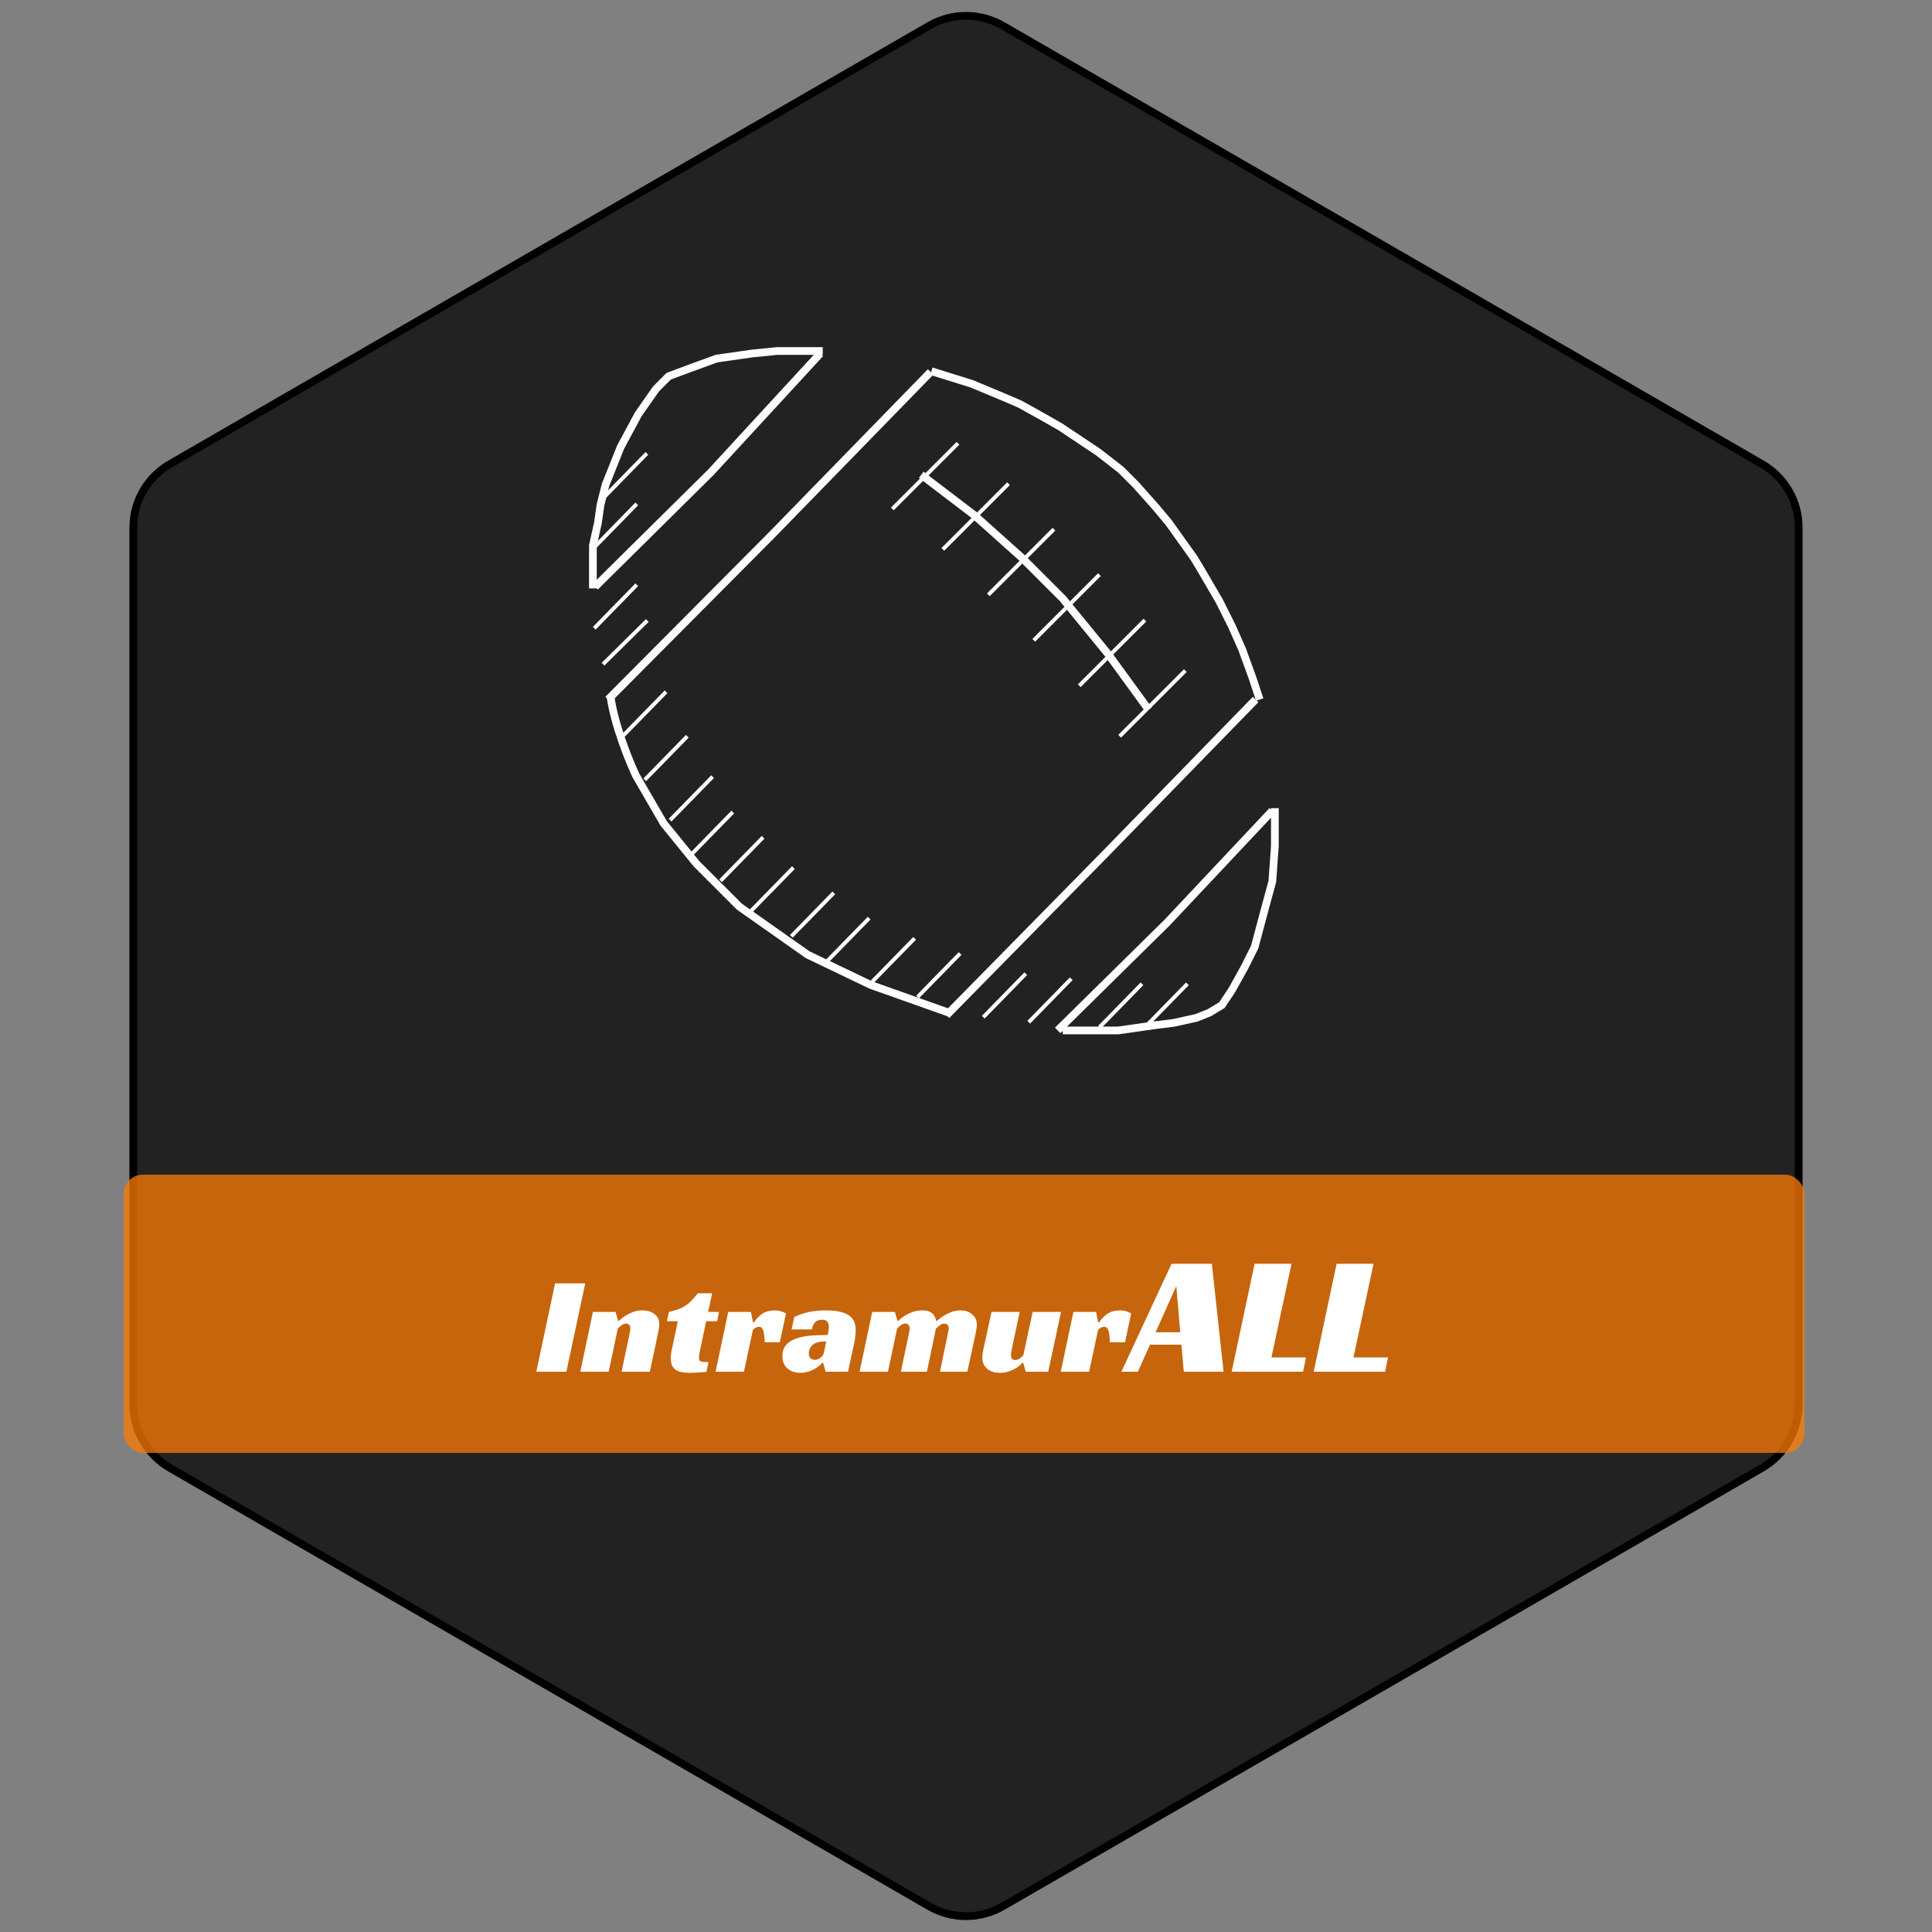 <svg width="500" height="500" viewBox="0 0 500 500" fill="none" xmlns="http://www.w3.org/2000/svg">
<rect x="0" y="0" width="500" height="500" fill="#808080" stroke="none"/>
<path d="M259.5 6.64L456.006 120.093C461.885 123.487 465.506 129.759 465.506 136.547V363.453C465.506 370.241 461.885 376.513 456.006 379.907L259.5 493.36C253.621 496.754 246.379 496.754 240.5 493.36L43.994 379.907C38.115 376.513 34.494 370.241 34.494 363.453V136.547C34.494 129.759 38.115 123.487 43.994 120.093L240.5 6.64C246.379 3.245 253.621 3.245 259.5 6.64Z" fill="#222222" stroke="black" stroke-width="2"/>
<path d="M240.842 96.26L199.73 138.445L157.364 181.043" stroke="#FFFDFD" stroke-width="2"/>
<path d="M212.273 91.489L183.997 122.197L154.013 151.862" stroke="#FFFDFD" stroke-width="2"/>
<path d="M297.251 183.658L286.792 169.277L275.026 154.896L264.567 144.437L252.147 133.325L238.42 122.866" stroke="#FFFDFD" stroke-width="2"/>
<path d="M329.281 209.805L302.031 238.778L273.719 266.67" stroke="#FFFDFD" stroke-width="2"/>
<path d="M324.943 181.043L285.964 221.058L244.957 262.753" stroke="#FFFDFD" stroke-width="2"/>
<line x1="247.925" y1="114.722" x2="230.929" y2="131.717" stroke="#FFFDFD"/>
<line x1="260.999" y1="125.18" x2="244.003" y2="142.176" stroke="#FFFDFD"/>
<line x1="272.765" y1="136.947" x2="255.769" y2="153.942" stroke="#FFFDFD"/>
<line x1="284.531" y1="148.713" x2="267.535" y2="165.709" stroke="#FFFDFD"/>
<line x1="296.297" y1="160.479" x2="279.302" y2="177.475" stroke="#FFFDFD"/>
<line x1="306.756" y1="173.553" x2="289.76" y2="190.548" stroke="#FFFDFD"/>
<line x1="172.375" y1="179.033" x2="161.37" y2="190.29" stroke="#FFFDFD"/>
<path d="M167.529 160.582L156.056 171.892" stroke="#FFFDFD"/>
<line x1="164.804" y1="151.324" x2="153.799" y2="162.581" stroke="#FFFDFD"/>
<line x1="164.804" y1="130.406" x2="153.799" y2="141.663" stroke="#FFFDFD"/>
<line x1="167.419" y1="117.332" x2="156.414" y2="128.589" stroke="#FFFDFD"/>
<line x1="295.54" y1="254.605" x2="284.535" y2="265.862" stroke="#FFFDFD"/>
<line x1="307.306" y1="254.605" x2="296.301" y2="265.862" stroke="#FFFDFD"/>
<line x1="177.878" y1="190.544" x2="166.873" y2="201.801" stroke="#FFFDFD"/>
<line x1="184.415" y1="201.003" x2="173.409" y2="212.26" stroke="#FFFDFD"/>
<line x1="189.644" y1="210.155" x2="178.639" y2="221.412" stroke="#FFFDFD"/>
<line x1="197.488" y1="216.692" x2="186.483" y2="227.949" stroke="#FFFDFD"/>
<line x1="205.332" y1="224.536" x2="194.327" y2="235.793" stroke="#FFFDFD"/>
<line x1="215.791" y1="231.072" x2="204.786" y2="242.33" stroke="#FFFDFD"/>
<line x1="224.943" y1="237.609" x2="213.938" y2="248.866" stroke="#FFFDFD"/>
<line x1="236.709" y1="242.839" x2="225.704" y2="254.096" stroke="#FFFDFD"/>
<line x1="248.475" y1="246.761" x2="237.47" y2="258.018" stroke="#FFFDFD"/>
<line x1="265.471" y1="251.99" x2="254.466" y2="263.247" stroke="#FFFDFD"/>
<line x1="277.237" y1="253.298" x2="266.232" y2="264.555" stroke="#FFFDFD"/>
<path d="M158.017 180.39C159.063 187.711 162.811 196.949 164.554 200.654L171.745 213.074L180.242 223.532L191.355 234.645L209.004 247.065L225.346 254.909L245.61 262.1M153.442 152.281V147.052V141.169L154.749 135.286L155.403 130.71L156.71 125.481L160.632 115.675L165.208 107.177L169.784 100.641L173.052 97.372L178.281 95.411L185.472 92.796L194.623 91.489L201.16 90.835H205.082H209.658H212.926M241.035 96.065L251.494 99.333L259.338 102.602L263.913 104.563L269.797 107.831L274.372 110.446L284.177 116.983L290.061 121.558L293.983 125.481L299.212 131.364L302.481 135.286L305.749 139.861L309.017 144.437L310.978 147.706L315.554 155.55L318.822 162.087L321.437 167.97L324.052 175.16L326.013 181.043M329.935 209.152V214.381V218.957L329.281 228.108L327.32 235.299L324.706 245.104L322.091 250.333L318.822 256.216L316.208 260.139L312.939 262.1L309.671 263.407L303.788 264.714L298.558 265.368L289.407 266.675H282.216H277.641H275.026" stroke="#FFFDFD" stroke-width="2"/>
<rect x="32" y="304" width="435" height="72" rx="5" fill="#FC7B04" fill-opacity="0.75"/>
<path d="M146.569 355H138.793L143.653 332.14H151.465L146.569 355ZM160.183 341.824C160.687 341.344 161.251 340.9 161.875 340.492C162.427 340.156 163.075 339.844 163.819 339.556C164.563 339.268 165.391 339.124 166.303 339.124C167.551 339.124 168.583 339.448 169.399 340.096C170.215 340.72 170.623 341.584 170.623 342.688C170.623 343 170.587 343.384 170.515 343.84C170.443 344.272 170.359 344.728 170.263 345.208C170.167 345.688 170.059 346.18 169.939 346.684C169.843 347.164 169.759 347.596 169.687 347.98L168.175 355H160.867L162.847 345.604C162.895 345.292 162.955 344.98 163.027 344.668C163.099 344.332 163.135 344.032 163.135 343.768C163.135 343.408 163.039 343.12 162.847 342.904C162.679 342.664 162.415 342.544 162.055 342.544C161.623 342.544 161.203 342.7 160.795 343.012C160.411 343.324 160.111 343.588 159.895 343.804L157.519 355H150.175L153.451 339.52H159.319L159.967 341.824H160.183ZM173.109 339.52C173.997 339.328 174.777 339.112 175.449 338.872C176.121 338.632 176.733 338.332 177.285 337.972C177.861 337.612 178.401 337.168 178.905 336.64C179.433 336.112 179.997 335.464 180.597 334.696H184.305L183.261 339.52H186.069L185.601 341.932H182.757L181.281 348.952C181.161 349.504 181.065 349.996 180.993 350.428C180.921 350.86 180.885 351.196 180.885 351.436C180.885 351.916 181.053 352.216 181.389 352.336C181.749 352.456 182.409 352.516 183.369 352.516L182.829 355C182.661 355.048 182.397 355.084 182.037 355.108C181.701 355.132 181.317 355.156 180.885 355.18C180.477 355.228 180.045 355.252 179.589 355.252C179.157 355.276 178.773 355.288 178.437 355.288C177.837 355.288 177.249 355.24 176.673 355.144C176.097 355.072 175.581 354.916 175.125 354.676C174.669 354.412 174.297 354.04 174.009 353.56C173.745 353.08 173.613 352.432 173.613 351.616C173.613 351.328 173.625 350.968 173.649 350.536C173.697 350.104 173.781 349.624 173.901 349.096L175.413 341.932H172.605L173.109 339.52ZM188.467 339.52H194.335L194.875 342.22H195.127C195.679 341.356 196.387 340.624 197.251 340.024C198.115 339.424 199.255 339.124 200.671 339.124C200.767 339.124 200.911 339.136 201.103 339.16C201.319 339.16 201.547 339.196 201.787 339.268C202.051 339.316 202.315 339.4 202.579 339.52C202.867 339.616 203.143 339.76 203.407 339.952L201.823 347.368H197.899C197.851 345.88 197.719 344.848 197.503 344.272C197.287 343.672 196.939 343.372 196.459 343.372C196.219 343.372 195.955 343.432 195.667 343.552C195.403 343.648 195.127 343.876 194.839 344.236L192.535 355H185.191L188.467 339.52ZM205.545 340.852C206.769 340.252 208.017 339.82 209.289 339.556C210.585 339.268 212.025 339.124 213.609 339.124C215.145 339.124 216.417 339.244 217.425 339.484C218.433 339.724 219.237 340.072 219.837 340.528C220.437 340.984 220.857 341.524 221.097 342.148C221.337 342.772 221.457 343.48 221.457 344.272C221.457 344.728 221.421 345.22 221.349 345.748C221.301 346.276 221.241 346.72 221.169 347.08L219.477 355H213.681L213.033 352.696H212.817C212.049 353.536 211.149 354.184 210.117 354.64C209.109 355.072 208.101 355.288 207.093 355.288C206.517 355.288 205.953 355.204 205.401 355.036C204.849 354.868 204.357 354.616 203.925 354.28C203.493 353.92 203.145 353.476 202.881 352.948C202.617 352.396 202.485 351.736 202.485 350.968C202.485 349.72 202.821 348.736 203.493 348.016C204.189 347.272 205.089 346.72 206.193 346.36C207.321 345.976 208.581 345.736 209.973 345.64C211.389 345.544 212.805 345.496 214.221 345.496C214.269 345.256 214.329 344.92 214.401 344.488C214.473 344.032 214.509 343.636 214.509 343.3C214.509 342.868 214.389 342.472 214.149 342.112C213.933 341.728 213.465 341.536 212.745 341.536C211.905 341.536 211.281 341.788 210.873 342.292C210.489 342.772 210.237 343.36 210.117 344.056H204.861L205.545 340.852ZM213.825 347.188H213.177C212.481 347.188 211.881 347.284 211.377 347.476C210.897 347.644 210.501 347.872 210.189 348.16C209.901 348.448 209.685 348.772 209.541 349.132C209.397 349.492 209.325 349.852 209.325 350.212C209.325 350.788 209.469 351.22 209.757 351.508C210.069 351.796 210.429 351.94 210.837 351.94C211.341 351.94 211.833 351.76 212.313 351.4C212.817 351.04 213.129 350.56 213.249 349.96L213.825 347.188ZM232.464 341.824C232.968 341.344 233.532 340.9 234.156 340.492C234.708 340.156 235.368 339.844 236.136 339.556C236.904 339.268 237.768 339.124 238.728 339.124C239.88 339.124 240.732 339.388 241.284 339.916C241.86 340.444 242.184 341.092 242.256 341.86H242.472C243.024 341.356 243.624 340.9 244.272 340.492C244.824 340.156 245.472 339.844 246.216 339.556C246.96 339.268 247.752 339.124 248.592 339.124C249.84 339.124 250.848 339.472 251.616 340.168C252.408 340.84 252.804 341.716 252.804 342.796C252.804 343.348 252.708 344.08 252.516 344.992C252.324 345.904 252.108 346.9 251.868 347.98L250.356 355H243.264L245.208 345.604C245.28 345.244 245.352 344.896 245.424 344.56C245.496 344.224 245.532 343.948 245.532 343.732C245.532 343.396 245.436 343.12 245.244 342.904C245.052 342.664 244.776 342.544 244.416 342.544C243.96 342.544 243.528 342.712 243.12 343.048C242.736 343.36 242.436 343.624 242.22 343.84L239.88 355H233.148L235.128 345.604C235.176 345.292 235.236 344.98 235.308 344.668C235.38 344.332 235.416 344.032 235.416 343.768C235.416 343.408 235.32 343.12 235.128 342.904C234.96 342.664 234.696 342.544 234.336 342.544C233.904 342.544 233.484 342.7 233.076 343.012C232.692 343.324 232.392 343.588 232.176 343.804L229.8 355H222.456L225.732 339.52H231.6L232.248 341.824H232.464ZM267.252 339.52H274.596L271.284 355H265.452L264.804 352.696H264.588C263.964 353.44 263.112 354.064 262.032 354.568C260.976 355.048 259.908 355.288 258.828 355.288C257.388 355.288 256.26 354.928 255.444 354.208C254.628 353.464 254.22 352.504 254.22 351.328C254.22 350.728 254.316 349.984 254.508 349.096C254.724 348.184 254.916 347.332 255.084 346.54L256.596 339.52H263.904L262.104 347.944C262.056 348.136 262.008 348.364 261.96 348.628C261.912 348.892 261.864 349.156 261.816 349.42C261.768 349.66 261.72 349.9 261.672 350.14C261.648 350.356 261.636 350.536 261.636 350.68C261.636 351.04 261.708 351.352 261.852 351.616C262.02 351.856 262.308 351.976 262.716 351.976C263.148 351.976 263.556 351.832 263.94 351.544C264.324 351.256 264.624 350.98 264.84 350.716L267.252 339.52ZM277.799 339.52H283.667L284.207 342.22H284.459C285.011 341.356 285.719 340.624 286.583 340.024C287.447 339.424 288.587 339.124 290.003 339.124C290.099 339.124 290.243 339.136 290.435 339.16C290.651 339.16 290.879 339.196 291.119 339.268C291.383 339.316 291.647 339.4 291.911 339.52C292.199 339.616 292.475 339.76 292.739 339.952L291.155 347.368H287.231C287.183 345.88 287.051 344.848 286.835 344.272C286.619 343.672 286.271 343.372 285.791 343.372C285.551 343.372 285.287 343.432 284.999 343.552C284.735 343.648 284.459 343.876 284.171 344.236L281.867 355H274.523L277.799 339.52ZM316.661 355H306.365L305.749 348.004H297.609L294.485 355H290.217L303.197 327.06H313.625L316.661 355ZM299.061 344.792H305.441L304.429 332.824L299.061 344.792ZM324.694 327.06H334.242L329.05 351.304H337.982L337.234 355H318.754L324.694 327.06ZM345.92 327.06H355.468L350.276 351.304H359.208L358.46 355H339.98L345.92 327.06Z" fill="white"/>
</svg>
